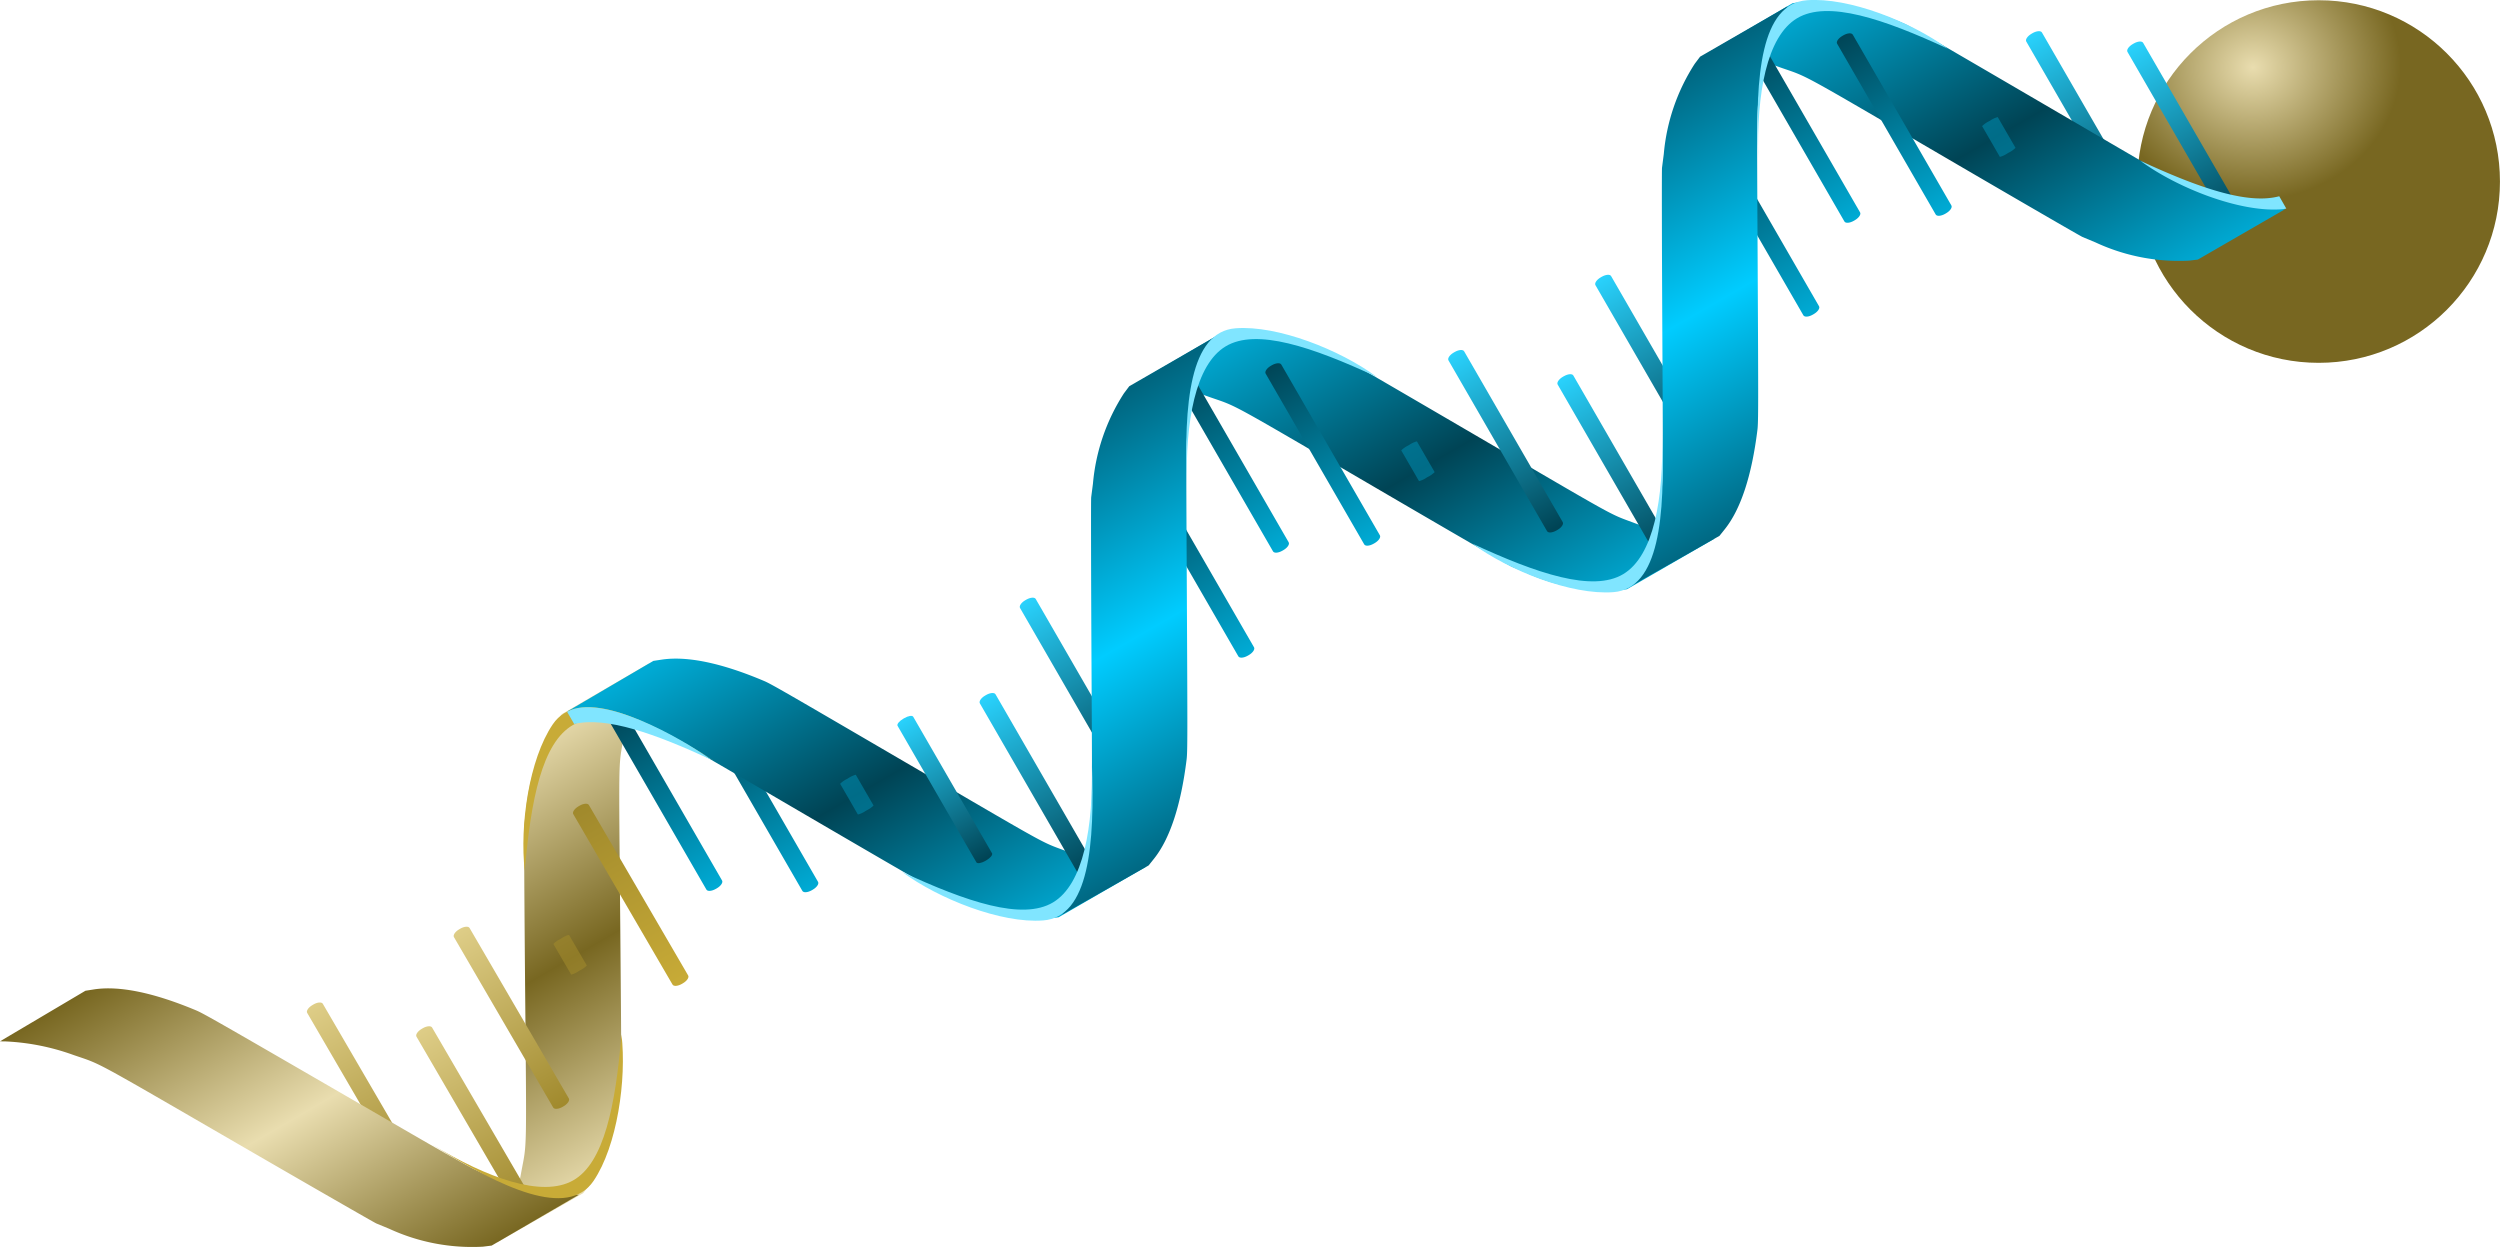 <svg id="mRNA-Blue" xmlns="http://www.w3.org/2000/svg" xmlns:xlink="http://www.w3.org/1999/xlink" viewBox="0 0 180 89.816"><defs><style>.cls-1{fill:url(#radial-gradient);}.cls-2{fill:url(#linear-gradient);}.cls-3{fill:url(#linear-gradient-2);}.cls-4{fill:url(#linear-gradient-3);}.cls-5{fill:url(#linear-gradient-4);}.cls-6{fill:url(#linear-gradient-5);}.cls-7{fill:url(#linear-gradient-6);}.cls-8{fill:url(#linear-gradient-7);}.cls-9{fill:url(#linear-gradient-8);}.cls-10{fill:url(#linear-gradient-9);}.cls-11{fill:url(#linear-gradient-10);}.cls-12{fill:url(#linear-gradient-11);}.cls-13{fill:url(#linear-gradient-12);}.cls-14{fill:url(#linear-gradient-13);}.cls-15{fill:url(#linear-gradient-14);}.cls-16{fill:url(#linear-gradient-15);}.cls-17{fill:url(#linear-gradient-16);}.cls-18{fill:url(#linear-gradient-17);}.cls-19{fill:url(#linear-gradient-18);}.cls-20{fill:#80e5ff;}.cls-21{fill:url(#linear-gradient-19);}.cls-22{fill:url(#linear-gradient-20);}.cls-23{fill:url(#linear-gradient-21);}.cls-24{fill:url(#linear-gradient-22);}.cls-25{fill:#08a;}.cls-25,.cls-31{opacity:0.6;isolation:isolate;}.cls-26{fill:url(#linear-gradient-23);}.cls-27{fill:url(#linear-gradient-24);}.cls-28{fill:url(#linear-gradient-25);}.cls-29{fill:url(#linear-gradient-26);}.cls-30{fill:#c8ab37;}.cls-31{fill:#a0892c;}.cls-32{fill:url(#linear-gradient-27);}</style><radialGradient id="radial-gradient" cx="-211.345" cy="735.069" r="8.457" gradientTransform="matrix(0.033, 1.134, 1.257, -0.044, -754.791, 276.852)" gradientUnits="userSpaceOnUse"><stop offset="0" stop-color="#e9ddaf"/><stop offset="1" stop-color="#786721"/></radialGradient><linearGradient id="linear-gradient" x1="95.668" y1="697.658" x2="117.808" y2="697.658" gradientTransform="matrix(0.334, 0.579, 1.108, -0.64, -641.464, 449.229)" gradientUnits="userSpaceOnUse"><stop offset="0" stop-color="#2ad4ff"/><stop offset="1" stop-color="#045"/></linearGradient><linearGradient id="linear-gradient-2" x1="3.026" y1="694.13" x2="20.712" y2="694.13" gradientTransform="matrix(0.418, 0.724, 1.108, -0.64, -614.144, 499.397)" xlink:href="#linear-gradient"/><linearGradient id="linear-gradient-3" x1="-708.716" y1="688.509" x2="-684.821" y2="688.509" gradientTransform="translate(-1055.03 -267.087) rotate(-120) scale(1.28)" gradientUnits="userSpaceOnUse"><stop offset="0" stop-color="#00aad4"/><stop offset="0.498" stop-color="#045"/><stop offset="1" stop-color="#00aad4"/></linearGradient><linearGradient id="linear-gradient-4" x1="15.312" y1="608.369" x2="32.999" y2="608.369" gradientTransform="matrix(0.418, 0.724, 1.108, -0.64, -619.465, 484.487)" gradientUnits="userSpaceOnUse"><stop offset="0" stop-color="#045"/><stop offset="1" stop-color="#00aad4"/></linearGradient><linearGradient id="linear-gradient-5" x1="-142.463" y1="703.281" x2="-118.568" y2="703.281" gradientTransform="matrix(0.644, 1.106, 1.106, -0.644, -642.303, 720.928)" gradientUnits="userSpaceOnUse"><stop offset="0" stop-color="#e9ddaf"/><stop offset="0.506" stop-color="#786721"/><stop offset="1" stop-color="#e9ddaf"/></linearGradient><linearGradient id="linear-gradient-6" x1="133.786" y1="604.841" x2="155.926" y2="604.841" gradientTransform="matrix(0.334, 0.579, 1.108, -0.64, -660.762, 415.805)" xlink:href="#linear-gradient-4"/><linearGradient id="linear-gradient-7" x1="-708.716" y1="651.42" x2="-684.821" y2="651.42" xlink:href="#linear-gradient-3"/><linearGradient id="linear-gradient-8" x1="-708.716" y1="614.496" x2="-684.821" y2="614.496" xlink:href="#linear-gradient-3"/><linearGradient id="linear-gradient-9" x1="5.116" y1="625.642" x2="22.802" y2="625.642" gradientTransform="matrix(0.418, 0.724, 1.108, -0.64, -611.572, 494.854)" xlink:href="#linear-gradient"/><linearGradient id="linear-gradient-10" x1="97.675" y1="622.114" x2="119.814" y2="622.114" gradientTransform="matrix(0.334, 0.579, 1.108, -0.64, -641.05, 446.644)" xlink:href="#linear-gradient"/><linearGradient id="linear-gradient-11" x1="135.792" y1="641.724" x2="157.932" y2="641.724" gradientTransform="matrix(0.334, 0.579, 1.108, -0.64, -661.507, 413.89)" xlink:href="#linear-gradient-4"/><linearGradient id="linear-gradient-12" x1="12.841" y1="638.196" x2="30.528" y2="638.196" gradientTransform="matrix(0.418, 0.724, 1.108, -0.64, -620.094, 488.467)" xlink:href="#linear-gradient-4"/><linearGradient id="linear-gradient-13" x1="3.76" y1="664.289" x2="21.446" y2="664.289" gradientTransform="matrix(0.418, 0.724, 1.108, -0.64, -612.398, 497.315)" xlink:href="#linear-gradient"/><linearGradient id="linear-gradient-14" x1="95" y1="660.761" x2="117.139" y2="660.761" gradientTransform="matrix(0.334, 0.579, 1.108, -0.64, -641.38, 449.963)" xlink:href="#linear-gradient"/><linearGradient id="linear-gradient-15" x1="135.792" y1="679.386" x2="157.932" y2="679.386" gradientTransform="matrix(0.334, 0.579, 1.108, -0.64, -662.1, 414.232)" xlink:href="#linear-gradient-4"/><linearGradient id="linear-gradient-16" x1="14.978" y1="675.858" x2="32.665" y2="675.858" gradientTransform="matrix(0.418, 0.724, 1.108, -0.64, -622.041, 486.463)" xlink:href="#linear-gradient-4"/><linearGradient id="linear-gradient-17" x1="-708.716" y1="632.876" x2="-684.821" y2="632.876" gradientTransform="translate(-1055.03 -267.087) rotate(-120) scale(1.28)" gradientUnits="userSpaceOnUse"><stop offset="0" stop-color="#006680"/><stop offset="0.49" stop-color="#0cf"/><stop offset="1" stop-color="#006680"/></linearGradient><linearGradient id="linear-gradient-18" x1="-708.716" y1="669.965" x2="-684.821" y2="669.965" xlink:href="#linear-gradient-17"/><linearGradient id="linear-gradient-19" x1="18.518" y1="682.914" x2="36.204" y2="682.914" gradientTransform="matrix(0.418, 0.724, 1.108, -0.64, -621.819, 481.155)" xlink:href="#linear-gradient-4"/><linearGradient id="linear-gradient-20" x1="5.162" y1="657.233" x2="22.849" y2="657.233" gradientTransform="matrix(0.418, 0.724, 1.108, -0.64, -615.752, 497.199)" xlink:href="#linear-gradient"/><linearGradient id="linear-gradient-21" x1="18.518" y1="645.252" x2="36.204" y2="645.252" gradientTransform="matrix(0.418, 0.724, 1.108, -0.64, -621.226, 480.812)" xlink:href="#linear-gradient-4"/><linearGradient id="linear-gradient-22" x1="108.595" y1="618.585" x2="126.281" y2="618.585" gradientTransform="matrix(0.334, 0.579, 1.108, -0.64, -646.684, 439.733)" xlink:href="#linear-gradient"/><linearGradient id="linear-gradient-23" x1="7.995" y1="799.691" x2="25.681" y2="799.691" gradientTransform="matrix(0.421, 0.723, 1.106, -0.644, -855.053, 636.63)" gradientUnits="userSpaceOnUse"><stop offset="0" stop-color="#decd87"/><stop offset="1" stop-color="#a0892c"/></linearGradient><linearGradient id="linear-gradient-24" x1="98.546" y1="803.219" x2="120.685" y2="803.219" gradientTransform="matrix(0.336, 0.577, 1.106, -0.644, -880.859, 589.492)" xlink:href="#linear-gradient-23"/><linearGradient id="linear-gradient-25" x1="14.319" y1="708.601" x2="32.005" y2="708.601" gradientTransform="matrix(0.421, 0.723, 1.106, -0.644, -737.843, 559.092)" gradientUnits="userSpaceOnUse"><stop offset="0" stop-color="#a0892c"/><stop offset="1" stop-color="#c8ab37"/></linearGradient><linearGradient id="linear-gradient-26" x1="6.593" y1="696.048" x2="24.279" y2="696.048" gradientTransform="matrix(0.421, 0.723, 1.106, -0.644, -729.297, 565.446)" xlink:href="#linear-gradient-23"/><linearGradient id="linear-gradient-27" x1="-142.383" y1="685.063" x2="-118.487" y2="685.063" gradientTransform="matrix(0.644, 1.106, 1.106, -0.644, -642.653, 720.95)" gradientUnits="userSpaceOnUse"><stop offset="0" stop-color="#786721"/><stop offset="0.506" stop-color="#e9ddaf"/><stop offset="1" stop-color="#786721"/></linearGradient></defs><title>R-ICO-013678</title><circle id="path1081-9" class="cls-1" cx="166.944" cy="13.071" r="13.053"/><g id="g1254"><path id="rect2527" class="cls-2" d="M164.305,58.175l7.1,12.3c.082.141-.089.393-.381.561l-.071.041c-.292.168-.594.191-.676.049l-7.1-12.3c-.081-.141.089-.393.381-.561l.071-.041C163.921,58.056,164.224,58.034,164.305,58.175Z" transform="translate(-10 -55.092)"/><path id="rect2529" class="cls-3" d="M157.019,57.43l7.1,12.3c.082.141-.089.393-.381.561l-.07.041c-.292.169-.595.191-.677.049l-7.1-12.3c-.082-.141.089-.392.381-.561l.07-.041C156.634,57.311,156.937,57.289,157.019,57.43Z" transform="translate(-10 -55.092)"/><path id="path19758" class="cls-4" d="M133.32,58.955a16.631,16.631,0,0,1,4.863.994c2.09.727,1.117.2,11.923,6.509,5.27,3.078,9.7,5.645,9.841,5.7l.931.388a14.245,14.245,0,0,0,6.735,1.313l.631-.077,3.145-1.817,3.144-1.817-.7-.024a18.163,18.163,0,0,1-5.146-1.141c-1.766-.661-.958-.214-11.5-6.373-8.563-5-9.641-5.623-10.146-5.837-3.065-1.3-5.557-1.818-7.387-1.539l-.59.09-3.082,1.809-3.082,1.81Z" transform="translate(-10 -55.092)"/><path id="rect2531" class="cls-5" d="M61.8,106.288l7.1,12.3c.082.141-.089.392-.381.561l-.07.041c-.292.168-.595.19-.677.049l-7.1-12.3c-.082-.141.089-.393.381-.561l.07-.041C61.418,106.169,61.721,106.146,61.8,106.288Z" transform="translate(-10 -55.092)"/><path id="path1124" class="cls-6" d="M45.98,144.188a16.6,16.6,0,0,0,1.552-4.714c.407-2.175.385-1.067.274-13.581-.054-6.1-.083-11.222-.064-11.375s.076-.6.126-1a14.25,14.25,0,0,1,2.206-6.5l.38-.509,3.139-1.827,3.139-1.827-.328.621a18.237,18.237,0,0,0-1.565,5.033c-.3,1.861-.291.938-.181,13.146.088,9.918.091,11.161.026,11.706-.395,3.306-1.182,5.726-2.334,7.176l-.371.467-3.1,1.776-3.1,1.776Z" transform="translate(-10 -55.092)"/><path id="rect2533" class="cls-7" d="M54.89,106.191l7.1,12.3c.081.142-.089.393-.381.562l-.071.04c-.292.169-.595.191-.676.05l-7.1-12.3c-.081-.141.089-.392.381-.561l.071-.04C54.506,106.072,54.809,106.05,54.89,106.191Z" transform="translate(-10 -55.092)"/><path id="path19739" class="cls-8" d="M92.221,82.684a16.625,16.625,0,0,1,4.862.994c2.09.727,1.117.2,11.923,6.508,5.27,3.079,9.7,5.646,9.841,5.706l.931.388a14.258,14.258,0,0,0,6.736,1.313l.63-.077,3.145-1.817,3.145-1.817-.7-.024a18.2,18.2,0,0,1-5.145-1.141c-1.766-.661-.959-.214-11.5-6.373-8.564-5-9.641-5.623-10.147-5.837-3.065-1.3-5.556-1.818-7.387-1.539l-.59.09-3.082,1.809L91.8,82.677Z" transform="translate(-10 -55.092)"/><path id="path19741" class="cls-9" d="M51.3,106.307a16.619,16.619,0,0,1,4.862.994c2.09.727,1.117.2,11.924,6.509,5.27,3.078,9.7,5.646,9.84,5.7l.932.388a14.242,14.242,0,0,0,6.735,1.313l.63-.076,3.145-1.818,3.145-1.817-.7-.023a18.2,18.2,0,0,1-5.146-1.142c-1.766-.661-.958-.213-11.5-6.372-8.564-5-9.641-5.624-10.146-5.838-3.066-1.3-5.557-1.818-7.388-1.539l-.589.09-3.082,1.809-3.082,1.81Z" transform="translate(-10 -55.092)"/><path id="rect2521" class="cls-10" d="M84.571,98.217l7.1,12.3c.082.141-.089.392-.381.561l-.07.04c-.292.169-.595.191-.677.05l-7.1-12.3c-.082-.142.089-.393.381-.562l.07-.04C84.186,98.1,84.489,98.076,84.571,98.217Z" transform="translate(-10 -55.092)"/><path id="rect2523" class="cls-11" d="M81.678,105.082l7.1,12.3c.082.141-.089.392-.381.561l-.07.04c-.292.169-.595.191-.677.05l-7.1-12.3c-.082-.142.089-.393.381-.561l.07-.041C81.293,104.963,81.6,104.941,81.678,105.082Z" transform="translate(-10 -55.092)"/><path id="rect2517" class="cls-12" d="M95.686,81.84l7.1,12.3c.081.142-.089.393-.381.561l-.071.041c-.292.169-.595.191-.676.049l-7.1-12.3c-.081-.141.089-.392.381-.561l.071-.041C95.3,81.721,95.605,81.7,95.686,81.84Z" transform="translate(-10 -55.092)"/><path id="rect2519" class="cls-13" d="M93.191,89.4l7.1,12.3c.081.141-.089.392-.381.561l-.071.04c-.292.169-.595.191-.676.05l-7.1-12.3c-.081-.142.089-.393.381-.561l.071-.041C92.807,89.276,93.11,89.254,93.191,89.4Z" transform="translate(-10 -55.092)"/><path id="rect2509" class="cls-14" d="M126,74.971l7.1,12.3c.081.141-.089.392-.381.561l-.071.041c-.292.168-.595.19-.676.049l-7.1-12.3c-.081-.141.089-.393.381-.561l.071-.041C125.62,74.851,125.923,74.829,126,74.971Z" transform="translate(-10 -55.092)"/><path id="rect2511" class="cls-15" d="M123.279,82.127l7.1,12.3c.081.142-.089.393-.381.561l-.071.041c-.292.169-.595.191-.676.049l-7.1-12.3c-.081-.141.089-.392.381-.561l.071-.04C122.9,82.008,123.2,81.986,123.279,82.127Z" transform="translate(-10 -55.092)"/><path id="rect2505" class="cls-16" d="M136.827,58.087l7.1,12.3c.081.142-.089.393-.381.561l-.071.041c-.292.169-.595.191-.676.05l-7.1-12.3c-.081-.141.089-.392.381-.561l.071-.04C136.443,57.968,136.746,57.946,136.827,58.087Z" transform="translate(-10 -55.092)"/><path id="rect2507" class="cls-17" d="M133.872,64.845l7.1,12.3c.081.141-.089.393-.381.561l-.071.041c-.292.169-.595.191-.676.049l-7.1-12.3c-.082-.141.089-.392.381-.561l.071-.041C133.488,64.726,133.79,64.7,133.872,64.845Z" transform="translate(-10 -55.092)"/><path id="path19745" class="cls-18" d="M86.69,120.562a16.614,16.614,0,0,0,1.57-4.708c.416-2.173.389-1.065.325-13.58-.031-6.1-.04-11.222-.02-11.375s.078-.6.129-1a14.252,14.252,0,0,1,2.231-6.489l.381-.508,3.147-1.815L97.6,79.271l-.331.62a18.223,18.223,0,0,0-1.584,5.027c-.31,1.86-.294.937-.231,13.145.051,9.918.049,11.161-.018,11.706-.407,3.3-1.2,5.721-2.361,7.167l-.373.466-3.107,1.764-3.108,1.764Z" transform="translate(-10 -55.092)"/><path id="path19747" class="cls-19" d="M127.789,96.833a16.6,16.6,0,0,0,1.571-4.708c.415-2.173.389-1.065.325-13.58-.031-6.1-.04-11.222-.02-11.375s.077-.6.129-1a14.245,14.245,0,0,1,2.23-6.489l.382-.508,3.146-1.814,3.146-1.815-.33.619a18.189,18.189,0,0,0-1.584,5.027c-.311,1.86-.294.937-.231,13.146.051,9.918.049,11.161-.018,11.705-.408,3.3-1.2,5.722-2.361,7.167l-.373.466-3.108,1.764L127.585,97.2Z" transform="translate(-10 -55.092)"/><path id="path2574" class="cls-20" d="M150.247,58.6c-2.632-1.942-7.13-3.721-10.15-3.491-3.308.252-3.732,5.447-3.506,11.379-.114-4.654.6-8.767,2.8-10.083S145.6,56.445,150.247,58.6Z" transform="translate(-10 -55.092)"/><path id="path2576" class="cls-20" d="M116.013,94.236c2.632,1.942,7.13,3.721,10.151,3.491,3.308-.252,3.731-5.447,3.506-11.378.114,4.653-.6,8.766-2.8,10.082s-6.206-.037-10.852-2.195Z" transform="translate(-10 -55.092)"/><path id="path2580" class="cls-20" d="M74.957,117.873c2.633,1.942,7.131,3.721,10.151,3.491,3.308-.252,3.732-5.447,3.506-11.378.114,4.653-.6,8.766-2.8,10.082s-6.207-.037-10.853-2.195Z" transform="translate(-10 -55.092)"/><path id="path2584" class="cls-20" d="M109.113,82.219c-2.632-1.942-7.13-3.721-10.15-3.491-3.309.252-3.732,5.447-3.507,11.379-.114-4.654.6-8.767,2.8-10.083s6.206.037,10.852,2.195Z" transform="translate(-10 -55.092)"/><path id="path2594" class="cls-20" d="M174.614,70.111a2.912,2.912,0,0,1-.358.049c-3.02.231-7.518-1.549-10.151-3.491,4.1,1.9,7.691,3.179,10,2.552Z" transform="translate(-10 -55.092)"/><path id="rect2501" class="cls-21" d="M143.4,57.586l7.1,12.3c.082.141-.089.392-.381.561l-.07.041c-.292.168-.595.19-.677.049l-7.1-12.3c-.082-.142.089-.393.381-.561l.07-.041C143.01,57.466,143.313,57.444,143.4,57.586Z" transform="translate(-10 -55.092)"/><path id="rect2513" class="cls-22" d="M115.417,80.385l7.1,12.3c.082.142-.089.393-.381.562l-.07.04c-.292.169-.595.191-.677.05l-7.1-12.3c-.082-.142.089-.393.381-.562l.07-.04C115.032,80.266,115.335,80.244,115.417,80.385Z" transform="translate(-10 -55.092)"/><path id="rect2515" class="cls-23" d="M102.253,81.338l7.1,12.3c.081.141-.089.392-.381.561l-.071.04c-.292.169-.595.191-.676.05l-7.1-12.3c-.081-.142.089-.393.381-.561l.071-.041C101.869,81.219,102.172,81.2,102.253,81.338Z" transform="translate(-10 -55.092)"/><path id="rect2525" class="cls-24" d="M75.753,106.7l5.673,9.826c.065.113-.119.341-.411.51l-.071.041c-.292.168-.581.214-.646.1l-5.673-9.826c-.066-.113.118-.341.41-.51l.071-.041C75.4,106.629,75.687,106.584,75.753,106.7Z" transform="translate(-10 -55.092)"/><path id="rect1153" class="cls-25" d="M71.617,110.875l1.278,2.214a1.79,1.79,0,0,1-.5.351l-.07.041a1.82,1.82,0,0,1-.556.259l-1.278-2.214a1.781,1.781,0,0,1,.5-.352l.07-.04A1.764,1.764,0,0,1,71.617,110.875Z" transform="translate(-10 -55.092)"/><path id="rect1157" class="cls-25" d="M112.017,86.869l1.279,2.215a1.814,1.814,0,0,1-.5.351l-.071.041a1.821,1.821,0,0,1-.555.259L110.89,87.52a1.814,1.814,0,0,1,.5-.351l.07-.041A1.832,1.832,0,0,1,112.017,86.869Z" transform="translate(-10 -55.092)"/><path id="rect1587" class="cls-25" d="M153.838,63.522l1.279,2.214a1.809,1.809,0,0,1-.5.351l-.071.041a1.765,1.765,0,0,1-.555.259l-1.279-2.214a1.819,1.819,0,0,1,.5-.352l.071-.04A1.775,1.775,0,0,1,153.838,63.522Z" transform="translate(-10 -55.092)"/><path id="rect1242" class="cls-26" d="M33.242,127.363l7.148,12.273c.082.141-.087.393-.379.562l-.07.041c-.291.17-.594.193-.676.052l-7.148-12.273c-.082-.141.087-.393.379-.562l.07-.041C32.857,127.245,33.16,127.222,33.242,127.363Z" transform="translate(-10 -55.092)"/><path id="rect1240" class="cls-27" d="M41.111,129.075l7.148,12.273c.082.141-.087.393-.379.563l-.07.041c-.291.169-.594.192-.676.051L39.986,129.73c-.082-.141.087-.393.379-.562l.07-.041C40.726,128.957,41.029,128.934,41.111,129.075Z" transform="translate(-10 -55.092)"/><path id="rect1130" class="cls-28" d="M52.4,113.053l7.148,12.274c.082.141-.087.392-.379.562l-.07.041c-.291.17-.594.193-.676.052l-7.148-12.273c-.082-.141.087-.393.379-.563l.07-.041C52.011,112.936,52.314,112.912,52.4,113.053Z" transform="translate(-10 -55.092)"/><path id="rect1132" class="cls-29" d="M43.809,121.908l7.148,12.273c.082.141-.087.393-.379.563l-.07.041c-.291.169-.594.193-.676.052l-7.148-12.274c-.082-.141.087-.392.379-.562l.07-.041C43.424,121.79,43.727,121.767,43.809,121.908Z" transform="translate(-10 -55.092)"/><path id="path1136" class="cls-30" d="M47.783,117.793c-.378-3.249.312-8.037,2.012-10.543,1.862-2.747,6.582-.533,11.617,2.608-3.982-2.41-7.906-3.834-10.144-2.574S48.218,112.689,47.783,117.793Z" transform="translate(-10 -55.092)"/><path id="rect1140" class="cls-31" d="M50.966,122.4l1.286,2.21a1.807,1.807,0,0,1-.5.353l-.071.041a1.762,1.762,0,0,1-.554.261l-1.287-2.209a1.776,1.776,0,0,1,.5-.353l.07-.041A1.817,1.817,0,0,1,50.966,122.4Z" transform="translate(-10 -55.092)"/><path id="path1226" class="cls-32" d="M10.421,130.075a16.567,16.567,0,0,1,4.866.975c2.093.719,1.118.192,11.948,6.463,5.282,3.059,9.72,5.609,9.862,5.668l.933.385a14.244,14.244,0,0,0,6.74,1.287l.63-.079,3.138-1.829,3.138-1.829-.7-.021a18.154,18.154,0,0,1-5.15-1.122c-1.769-.654-.959-.21-11.524-6.329-8.583-4.971-9.663-5.586-10.169-5.8-3.07-1.287-5.563-1.8-7.393-1.511l-.589.093-3.075,1.821L10,130.068Z" transform="translate(-10 -55.092)"/><path id="path1138" class="cls-30" d="M54.748,129.573c.378,3.249-.312,8.037-2.012,10.544-1.862,2.746-6.581.533-11.617-2.609,3.982,2.41,7.906,3.835,10.144,2.574S54.314,134.677,54.748,129.573Z" transform="translate(-10 -55.092)"/><path id="path2590" class="cls-20" d="M61.228,109.8c-4.033-1.874-7.58-3.139-9.888-2.58l-.509-.881C53.283,104.977,58.937,108.161,61.228,109.8Z" transform="translate(-10 -55.092)"/></g></svg>